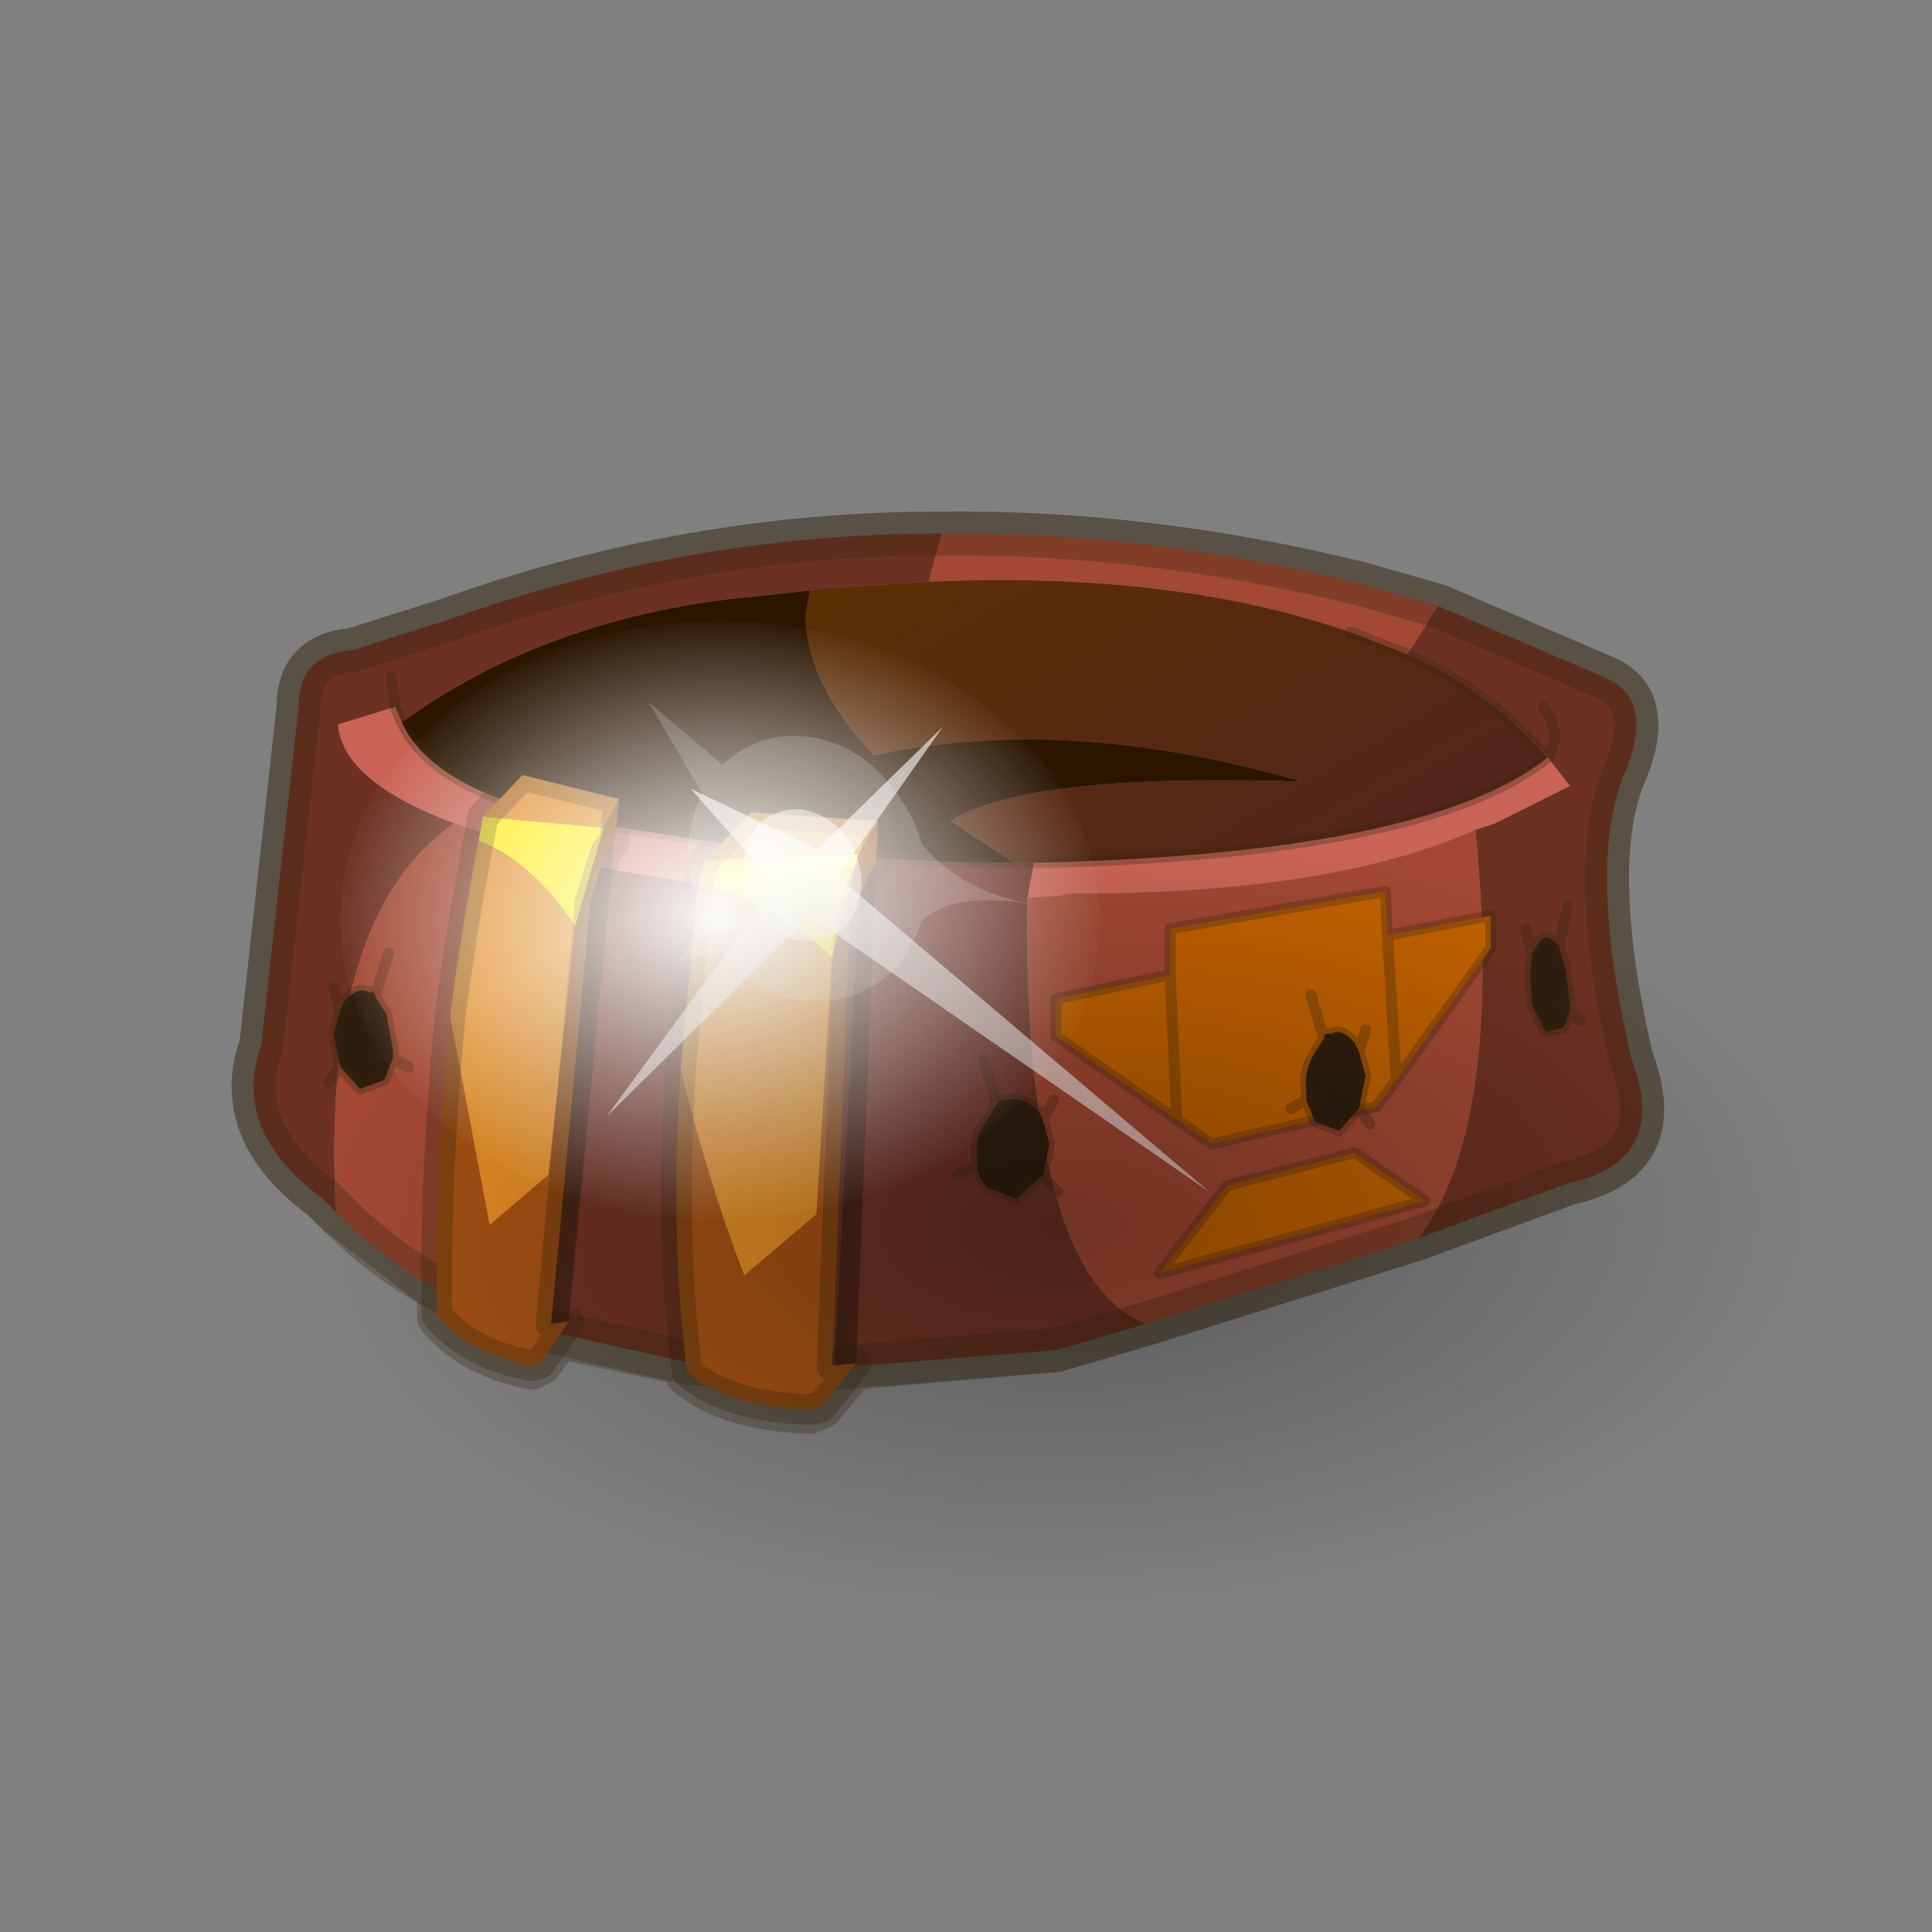 <?xml version="1.0" encoding="UTF-8" standalone="no"?>
<svg xmlns:xlink="http://www.w3.org/1999/xlink" height="440.0px" width="440.0px" xmlns="http://www.w3.org/2000/svg">
  <rect width="100%" height="100%" fill="#808080" stroke="none"/>
  <g transform="matrix(10.0, 0.0, 0.0, 10.0, 0.0, 0.0)">
    <use height="44.0" transform="matrix(1.0, 0.0, 0.0, 1.0, 0.0, 0.0)" width="44.0" xlink:href="#shape0"/>
    <use height="34.8" transform="matrix(-0.497, 0.0, 0.0, 0.391, 25.05, 14.15)" width="34.8" xlink:href="#sprite0"/>
    <use height="20.95" transform="matrix(-0.531, 0.076, -0.126, -0.602, 27.55, 27.15)" width="24.45" xlink:href="#sprite1"/>
    <use height="82.7" transform="matrix(0.41, -0.014, 0.012, 0.21, 6.95, 19.8)" width="82.7" xlink:href="#sprite2"/>
  </g>
  <defs>
    <g id="shape0" transform="matrix(1.0, 0.0, 0.0, 1.0, 0.0, 0.0)">
      <path d="M44.0 44.0 L0.0 44.0 0.0 0.0 44.0 0.0 44.0 44.0" fill="#43adca" fill-opacity="0.0" fill-rule="evenodd" stroke="none"/>
      <path d="M32.75 13.8 L31.0 13.3 Q26.15 12.1 21.45 12.15 15.7 12.15 10.25 14.1 L8.05 14.8 Q6.8 14.9 6.8 16.1 L5.95 23.8 Q5.25 25.75 7.35 27.3 L7.65 27.6 10.0 29.4 10.0 30.0 Q10.7 30.85 12.1 31.15 L12.3 31.05 12.75 30.45 15.6 31.05 15.65 31.3 Q16.6 32.1 18.45 32.15 L18.7 32.05 19.45 31.15 24.05 30.75 26.1 30.15 32.3 28.2 35.7 26.95 Q38.05 26.45 37.15 24.1 36.1 19.55 37.05 17.5 37.65 15.95 36.6 15.45 L32.75 13.8 Z" fill="none" stroke="#382510" stroke-linecap="round" stroke-linejoin="round" stroke-opacity="0.302" stroke-width="1.0"/>
      <path d="M23.1 19.65 L23.15 19.65 23.55 19.65 23.4 20.45 Q23.35 23.65 23.75 25.85 24.35 29.45 26.1 30.15 L24.05 30.75 19.0 31.15 19.55 20.45 19.95 19.55 22.1 19.65 23.1 19.65 M35.25 17.25 L35.1 17.1 Q33.8 15.65 32.05 14.9 L32.75 13.8 36.6 15.45 Q37.65 15.95 37.05 17.5 36.1 19.55 37.15 24.1 38.05 26.45 35.7 26.95 L32.3 28.2 Q34.25 25.65 33.6 18.9 L34.05 18.75 35.75 17.9 35.25 17.25 Q35.6 16.7 35.15 16.1 35.6 16.7 35.25 17.25 M21.15 13.25 L18.75 13.4 18.45 13.45 16.55 13.65 Q12.25 14.2 9.15 16.45 L9.0 16.1 8.9 15.4 9.0 16.1 7.7 16.5 Q7.8 17.8 10.35 18.75 7.3 20.85 7.65 27.6 L7.35 27.3 Q5.25 25.75 5.95 23.8 L6.8 16.1 Q6.8 14.9 8.05 14.8 L10.25 14.1 Q15.7 12.15 21.45 12.15 L21.15 13.25 M13.05 19.65 L16.9 20.3 15.75 31.05 11.75 30.15 13.05 19.65" fill="#6d3123" fill-rule="evenodd" stroke="none"/>
      <path d="M23.55 19.65 Q32.5 19.45 35.25 17.25 L35.75 17.9 34.05 18.75 33.6 18.9 Q30.35 20.35 24.5 20.35 L24.3 20.35 24.15 20.4 23.4 20.45 23.55 19.65 M19.95 19.55 L19.55 20.45 16.9 20.3 13.05 19.65 11.4 19.1 10.35 18.75 Q7.8 17.8 7.7 16.5 L9.0 16.1 9.15 16.45 Q9.8 17.85 12.4 18.5 L13.15 18.7 17.05 19.3 19.6 19.55 19.95 19.55" fill="#c86355" fill-rule="evenodd" stroke="none"/>
      <path d="M32.05 14.9 L30.9 14.45 30.75 14.4 Q26.75 13.0 21.15 13.25 L21.45 12.15 Q26.15 12.1 31.0 13.3 L32.75 13.8 32.05 14.9 M19.55 20.45 L19.0 31.15 15.75 31.05 16.9 20.3 19.55 20.45 M26.1 30.15 Q24.35 29.45 23.75 25.85 23.35 23.65 23.4 20.45 L24.15 20.4 24.3 20.35 24.5 20.35 Q30.35 20.35 33.6 18.9 34.25 25.65 32.3 28.2 L26.1 30.15 M7.65 27.6 Q7.3 20.85 10.35 18.75 L11.4 19.1 13.05 19.65 11.75 30.15 Q9.3 29.3 7.65 27.6" fill="#a24833" fill-rule="evenodd" stroke="none"/>
      <path d="M23.55 19.65 L23.15 19.65 23.1 19.65 21.65 18.7 Q23.35 17.6 29.65 17.8 24.3 16.25 19.9 17.2 18.35 15.55 18.35 14.0 L18.45 13.45 18.75 13.4 21.15 13.25 Q26.75 13.0 30.75 14.4 L30.9 14.45 32.05 14.9 Q33.8 15.65 35.1 17.1 L35.25 17.25 Q32.5 19.45 23.55 19.65" fill="url(#gradient0)" fill-rule="evenodd" stroke="none"/>
      <path d="M18.45 13.45 L18.35 14.0 Q18.35 15.55 19.9 17.2 24.3 16.25 29.65 17.8 23.35 17.6 21.65 18.7 L23.1 19.65 22.1 19.65 19.95 19.55 19.6 19.55 17.05 19.3 13.15 18.7 12.4 18.5 Q9.8 17.85 9.15 16.45 12.25 14.2 16.55 13.65 L18.45 13.45" fill="#2b1501" fill-rule="evenodd" stroke="none"/>
      <path d="M19.0 31.15 L24.05 30.75 26.1 30.15 M32.3 28.2 L35.7 26.95 Q38.05 26.45 37.15 24.1 36.1 19.55 37.05 17.5 37.65 15.95 36.6 15.45 L32.75 13.8 31.0 13.3 Q26.15 12.1 21.45 12.15 15.7 12.15 10.25 14.1 L8.05 14.8 Q6.8 14.9 6.8 16.1 L5.95 23.8 Q5.25 25.75 7.35 27.3 L7.65 27.6 M15.75 31.05 L19.0 31.15 M11.75 30.15 Q9.3 29.3 7.65 27.6 M15.75 31.05 L11.75 30.15 M32.3 28.2 L26.1 30.15" fill="none" stroke="#382510" stroke-linecap="round" stroke-linejoin="round" stroke-opacity="0.302" stroke-width="1.0"/>
      <path d="M23.1 19.65 L23.15 19.65 23.55 19.65 Q32.5 19.45 35.25 17.25 L35.1 17.1 Q33.8 15.65 32.05 14.9 L30.9 14.45 30.75 14.4 M23.1 19.65 L22.1 19.65 19.95 19.55 M35.25 17.25 Q35.6 16.7 35.15 16.1 M9.0 16.1 L9.15 16.45 Q9.8 17.85 12.4 18.5 L13.15 18.7 17.05 19.3 19.6 19.55 19.95 19.55 M9.0 16.1 L8.9 15.4" fill="none" stroke="#382510" stroke-linecap="round" stroke-linejoin="round" stroke-opacity="0.302" stroke-width="0.25"/>
      <path d="M12.95 30.1 L12.55 30.15 13.45 20.5 13.8 19.4 14.0 19.15 12.95 30.1" fill="#000000" fill-opacity="0.302" fill-rule="evenodd" stroke="none"/>
      <path d="M13.75 18.85 L13.1 21.1 Q12.1 19.6 10.9 19.15 L11.0 18.6 13.75 18.85" fill="#ffec04" fill-rule="evenodd" stroke="none"/>
      <path d="M14.1 18.2 L13.75 18.85 11.0 18.6 11.9 17.65 14.1 18.2 M13.1 21.1 L12.5 26.7 12.5 26.75 11.15 27.9 10.25 23.15 Q10.5 21.2 10.9 19.15 12.1 19.6 13.1 21.1" fill="#e08a23" fill-rule="evenodd" stroke="none"/>
      <path d="M13.75 18.85 L14.1 18.2 14.0 19.15 13.8 19.4 13.45 20.5 12.55 30.15 12.95 30.1 12.3 31.05 12.1 31.1 Q10.7 30.85 9.95 29.95 9.9 26.9 10.25 23.15 L11.15 27.9 12.5 26.75 12.5 26.7 13.1 21.1 13.75 18.85" fill="#a25013" fill-rule="evenodd" stroke="none"/>
      <path d="M10.25 23.15 Q9.9 26.9 9.95 29.95 10.7 30.85 12.1 31.1 L12.3 31.05 12.95 30.1 12.55 30.15 13.45 20.5 13.8 19.4 14.0 19.15 14.1 18.2 11.9 17.65 11.0 18.6 10.9 19.15 Q10.5 21.2 10.25 23.15 Z" fill="none" stroke="#382510" stroke-linecap="round" stroke-linejoin="round" stroke-opacity="0.302" stroke-width="0.7"/>
      <path d="M19.5 31.05 L18.95 31.1 19.35 21.1 19.7 20.0 19.95 19.7 19.5 31.05" fill="#000000" fill-opacity="0.302" fill-rule="evenodd" stroke="none"/>
      <path d="M16.05 19.6 L19.55 19.45 18.95 21.8 Q17.5 20.45 15.9 20.15 L16.05 19.6" fill="#ffec04" fill-rule="evenodd" stroke="none"/>
      <path d="M20.0 18.7 L19.55 19.45 16.05 19.6 17.1 18.5 20.0 18.7 M18.95 21.8 L18.6 27.6 18.6 27.65 16.95 29.05 Q16.1 26.85 15.5 24.35 L15.9 20.15 Q17.5 20.45 18.95 21.8" fill="#e08a23" fill-rule="evenodd" stroke="none"/>
      <path d="M19.55 19.45 L20.0 18.7 19.95 19.7 19.7 20.0 19.35 21.1 18.95 31.1 19.5 31.05 18.7 32.05 18.45 32.1 Q16.6 32.05 15.65 31.25 15.25 28.2 15.5 24.35 16.1 26.85 16.95 29.05 L18.6 27.65 18.6 27.6 18.95 21.8 19.55 19.45" fill="#a25013" fill-rule="evenodd" stroke="none"/>
      <path d="M20.0 18.7 L17.1 18.5 16.05 19.6 15.9 20.15 M15.5 24.35 Q15.25 28.2 15.65 31.25 16.6 32.05 18.45 32.1 L18.7 32.05 19.5 31.05 18.95 31.1 19.35 21.1 19.7 20.0 19.95 19.7 20.0 18.7 M15.5 24.35 L15.9 20.15" fill="none" stroke="#382510" stroke-linecap="round" stroke-linejoin="round" stroke-opacity="0.302" stroke-width="0.7"/>
      <path d="M23.75 26.8 L23.7 26.8 23.15 27.3 22.5 27.05 Q22.3 26.9 22.25 26.55 L22.65 26.5 22.25 26.55 22.25 26.35 Q22.2 25.9 22.45 25.55 L22.7 25.15 22.95 25.6 22.7 25.15 Q22.8 25.0 22.95 25.05 23.25 24.95 23.65 25.3 L23.75 25.5 23.9 26.05 23.75 26.8" fill="#2e1d0e" fill-rule="evenodd" stroke="none"/>
      <path d="M23.75 26.8 L23.7 26.8 23.15 27.3 22.5 27.05 Q22.3 26.9 22.25 26.55 L21.8 26.75 M23.75 26.8 L24.1 27.15 M23.75 25.5 L23.9 26.05 23.75 26.8 M22.7 25.15 Q22.8 25.0 22.95 25.05 23.25 24.95 23.65 25.3 L23.75 25.5 24.0 25.05 M22.25 26.55 L22.65 26.5 M22.25 26.55 L22.25 26.35 Q22.2 25.9 22.45 25.55 L22.7 25.15 22.4 24.15 M22.95 25.6 L22.7 25.15" fill="none" stroke="#382510" stroke-linecap="round" stroke-linejoin="round" stroke-opacity="0.302" stroke-width="0.25"/>
      <path d="M26.65 22.2 L26.65 21.15 31.55 20.3 31.6 21.3 31.8 24.6 31.6 21.3 33.95 20.85 33.95 21.6 31.8 24.6 31.35 25.2 27.6 26.05 26.8 25.5 24.05 23.6 24.05 22.75 26.65 22.2 26.8 25.5 26.65 22.2 M30.85 26.25 L32.45 27.35 26.4 29.0 27.95 27.0 30.85 26.25" fill="#c16100" fill-rule="evenodd" stroke="none"/>
      <path d="M31.6 21.3 L31.55 20.3 26.65 21.15 26.65 22.2 26.8 25.5 27.6 26.05 31.35 25.2 31.8 24.6 31.6 21.3 33.95 20.85 33.95 21.6 31.8 24.6 M26.65 22.2 L24.05 22.75 24.05 23.6 26.8 25.5 M30.85 26.25 L32.45 27.35 26.4 29.0 27.95 27.0 30.85 26.25" fill="none" stroke="#382510" stroke-linecap="round" stroke-linejoin="round" stroke-opacity="0.302" stroke-width="0.25"/>
      <path d="M30.95 23.95 L31.1 24.5 30.95 25.25 30.9 25.3 30.5 25.75 29.95 25.55 29.75 25.05 29.75 24.85 Q29.7 24.4 29.9 24.05 L30.15 23.65 Q30.15 23.5 30.3 23.55 30.55 23.4 30.85 23.75 L30.95 23.95 M30.3 24.05 L30.15 23.65 30.3 24.05 M30.1 25.0 L29.75 25.05 30.1 25.0" fill="#2e1d0e" fill-rule="evenodd" stroke="none"/>
      <path d="M30.95 23.95 L31.1 24.5 30.95 25.25 31.2 25.6 M30.15 23.65 L30.3 24.05 M29.75 25.05 L29.75 24.85 Q29.7 24.4 29.9 24.05 L30.15 23.65 29.85 22.65 M30.15 23.65 Q30.15 23.5 30.3 23.55 30.55 23.4 30.85 23.75 L30.95 23.95 31.1 23.45 M29.75 25.05 L30.1 25.0 M29.75 25.05 L29.4 25.25 M30.95 25.25 L30.9 25.3 30.5 25.75 29.95 25.55 29.75 25.05" fill="none" stroke="#382510" stroke-linecap="round" stroke-linejoin="round" stroke-opacity="0.302" stroke-width="0.25"/>
      <path d="M35.75 23.05 L35.6 23.4 35.2 23.5 35.0 23.1 34.95 23.0 34.9 22.9 34.85 22.2 34.9 21.7 35.0 21.55 Q35.15 21.25 35.35 21.4 L35.5 21.55 35.65 22.05 35.75 22.8 35.75 23.05 35.5 22.85 35.75 23.05 M35.35 21.9 L35.5 21.55 35.35 21.9" fill="#2e1d0e" fill-rule="evenodd" stroke="none"/>
      <path d="M35.5 21.55 L35.35 21.4 Q35.15 21.25 35.0 21.55 L34.9 21.7 34.85 22.2 34.9 22.9 34.95 23.0 35.0 23.1 35.2 23.5 35.6 23.4 35.75 23.05 35.5 22.85 M34.9 22.9 L35.0 23.1 M34.9 21.7 L34.75 21.15 M35.75 23.05 L36.0 23.25 M35.75 23.05 L35.75 22.8 35.65 22.05 35.5 21.55 35.35 21.9 M35.5 21.55 L35.7 20.65" fill="none" stroke="#382510" stroke-linecap="round" stroke-linejoin="round" stroke-opacity="0.302" stroke-width="0.25"/>
      <path d="M8.4 23.1 L8.55 22.7 8.4 23.1 M8.95 24.1 L8.75 24.6 8.2 24.8 7.8 24.35 7.75 24.3 7.6 23.55 7.75 23.0 7.85 22.8 Q8.15 22.45 8.4 22.6 8.55 22.55 8.55 22.7 L8.8 23.1 8.95 23.9 8.95 24.1 8.6 24.05 8.95 24.1" fill="#2e1d0e" fill-rule="evenodd" stroke="none"/>
      <path d="M8.55 22.7 L8.4 23.1 M8.95 24.1 L8.95 23.9 8.8 23.1 8.55 22.7 Q8.55 22.55 8.4 22.6 8.15 22.45 7.85 22.8 L7.75 23.0 7.6 23.55 7.75 24.3 7.8 24.35 8.2 24.8 8.75 24.6 8.95 24.1 8.6 24.05 M8.55 22.7 L8.85 21.7 M7.75 23.0 L7.6 22.5 M8.95 24.1 L9.3 24.3 M7.75 24.3 L7.5 24.65" fill="none" stroke="#382510" stroke-linecap="round" stroke-linejoin="round" stroke-opacity="0.302" stroke-width="0.25"/>
    </g>
    <linearGradient gradientTransform="matrix(-0.004, -0.007, 0.012, -0.007, 22.15, 16.85)" gradientUnits="userSpaceOnUse" id="gradient0" spreadMethod="pad" x1="-819.2" x2="819.2">
      <stop offset="0.0" stop-color="#54251b"/>
      <stop offset="0.867" stop-color="#5b2e02"/>
    </linearGradient>
    <g id="sprite0" transform="matrix(1.0, 0.0, 0.0, 1.0, 0.0, 0.0)">
      <use height="34.8" transform="matrix(1.0, 0.0, 0.0, 1.0, 0.0, 0.0)" width="34.8" xlink:href="#shape1"/>
    </g>
    <g id="shape1" transform="matrix(1.0, 0.0, 0.0, 1.0, 0.0, 0.0)">
      <path d="M17.4 34.8 Q10.2 34.8 5.1 29.7 0.0 24.6 0.0 17.4 0.0 10.2 5.1 5.1 10.2 0.0 17.4 0.0 24.6 0.0 29.7 5.1 34.8 10.2 34.8 17.4 34.8 24.6 29.7 29.7 24.6 34.8 17.4 34.8" fill="url(#gradient1)" fill-rule="evenodd" stroke="none"/>
    </g>
    <radialGradient cx="0" cy="0" gradientTransform="matrix(0.022, 0.0, 0.0, 0.022, 17.4, 17.4)" gradientUnits="userSpaceOnUse" id="gradient1" r="819.2" spreadMethod="pad">
      <stop offset="0.0" stop-color="#ffffff"/>
      <stop offset="0.988" stop-color="#ffffff" stop-opacity="0.0"/>
    </radialGradient>
    <g id="sprite1" transform="matrix(1.0, 0.0, 0.0, 1.0, 0.0, 0.0)">
      <use height="20.95" transform="matrix(1.0, 0.0, 0.0, 1.0, 0.0, 0.0)" width="24.45" xlink:href="#shape2"/>
    </g>
    <g id="shape2" transform="matrix(1.0, 0.0, 0.0, 1.0, 0.0, 0.0)">
      <path d="M14.85 11.4 Q15.8 11.6 16.25 12.45 16.85 13.3 16.6 14.35 16.4 15.3 15.55 15.9 14.65 16.4 13.65 16.2 12.65 15.9 12.1 15.1 11.6 14.2 11.8 13.2 12.1 12.2 12.9 11.65 13.8 11.15 14.85 11.4" fill="#ffffff" fill-opacity="0.588" fill-rule="evenodd" stroke="none"/>
      <path d="M18.2 11.35 L20.15 11.25 18.75 12.55 Q19.05 13.8 18.8 15.05 18.5 16.35 17.65 17.3 L19.1 20.95 16.55 18.25 Q14.8 19.3 12.8 18.85 10.8 18.35 9.75 16.65 9.05 15.5 8.95 14.3 7.75 12.35 4.85 11.5 8.3 12.45 9.7 11.4 10.3 10.4 11.35 9.75 13.1 8.75 15.1 9.15 16.95 9.5 18.1 11.15 L18.2 11.35 M14.85 11.4 Q13.8 11.15 12.9 11.65 12.1 12.2 11.8 13.2 11.6 14.2 12.1 15.1 12.65 15.9 13.65 16.2 14.65 16.4 15.55 15.9 16.4 15.3 16.6 14.35 16.85 13.3 16.25 12.45 15.8 11.6 14.85 11.4" fill="#ffffff" fill-opacity="0.176" fill-rule="evenodd" stroke="none"/>
      <path d="M15.4 13.55 L18.1 17.55 13.35 14.65 7.05 18.5 12.75 13.55 0.0 0.0 14.25 12.25 24.45 5.95 15.4 13.55" fill="#ffffff" fill-opacity="0.588" fill-rule="evenodd" stroke="none"/>
    </g>
    <g id="sprite2" transform="matrix(1.0, 0.0, 0.0, 1.0, 0.0, 0.0)">
      <use height="82.7" transform="matrix(1.0, 0.0, 0.0, 1.0, 0.0, 0.0)" width="82.7" xlink:href="#shape3"/>
    </g>
    <g id="shape3" transform="matrix(1.0, 0.0, 0.0, 1.0, 0.0, 0.0)">
      <path d="M70.6 12.1 Q82.7 24.2 82.7 41.35 82.7 58.5 70.6 70.6 58.5 82.7 41.35 82.7 24.2 82.7 12.1 70.6 0.0 58.5 0.0 41.35 0.0 24.2 12.1 12.1 24.2 0.0 41.35 0.0 58.5 0.0 70.6 12.1" fill="url(#gradient2)" fill-rule="evenodd" stroke="none"/>
    </g>
    <radialGradient cx="0" cy="0" gradientTransform="matrix(0.051, 0.0, 0.0, 0.051, 41.35, 41.35)" gradientUnits="userSpaceOnUse" id="gradient2" r="819.2" spreadMethod="pad">
      <stop offset="0.0" stop-color="#000000" stop-opacity="0.302"/>
      <stop offset="1.0" stop-color="#000000" stop-opacity="0.0"/>
    </radialGradient>
  </defs>
</svg>
